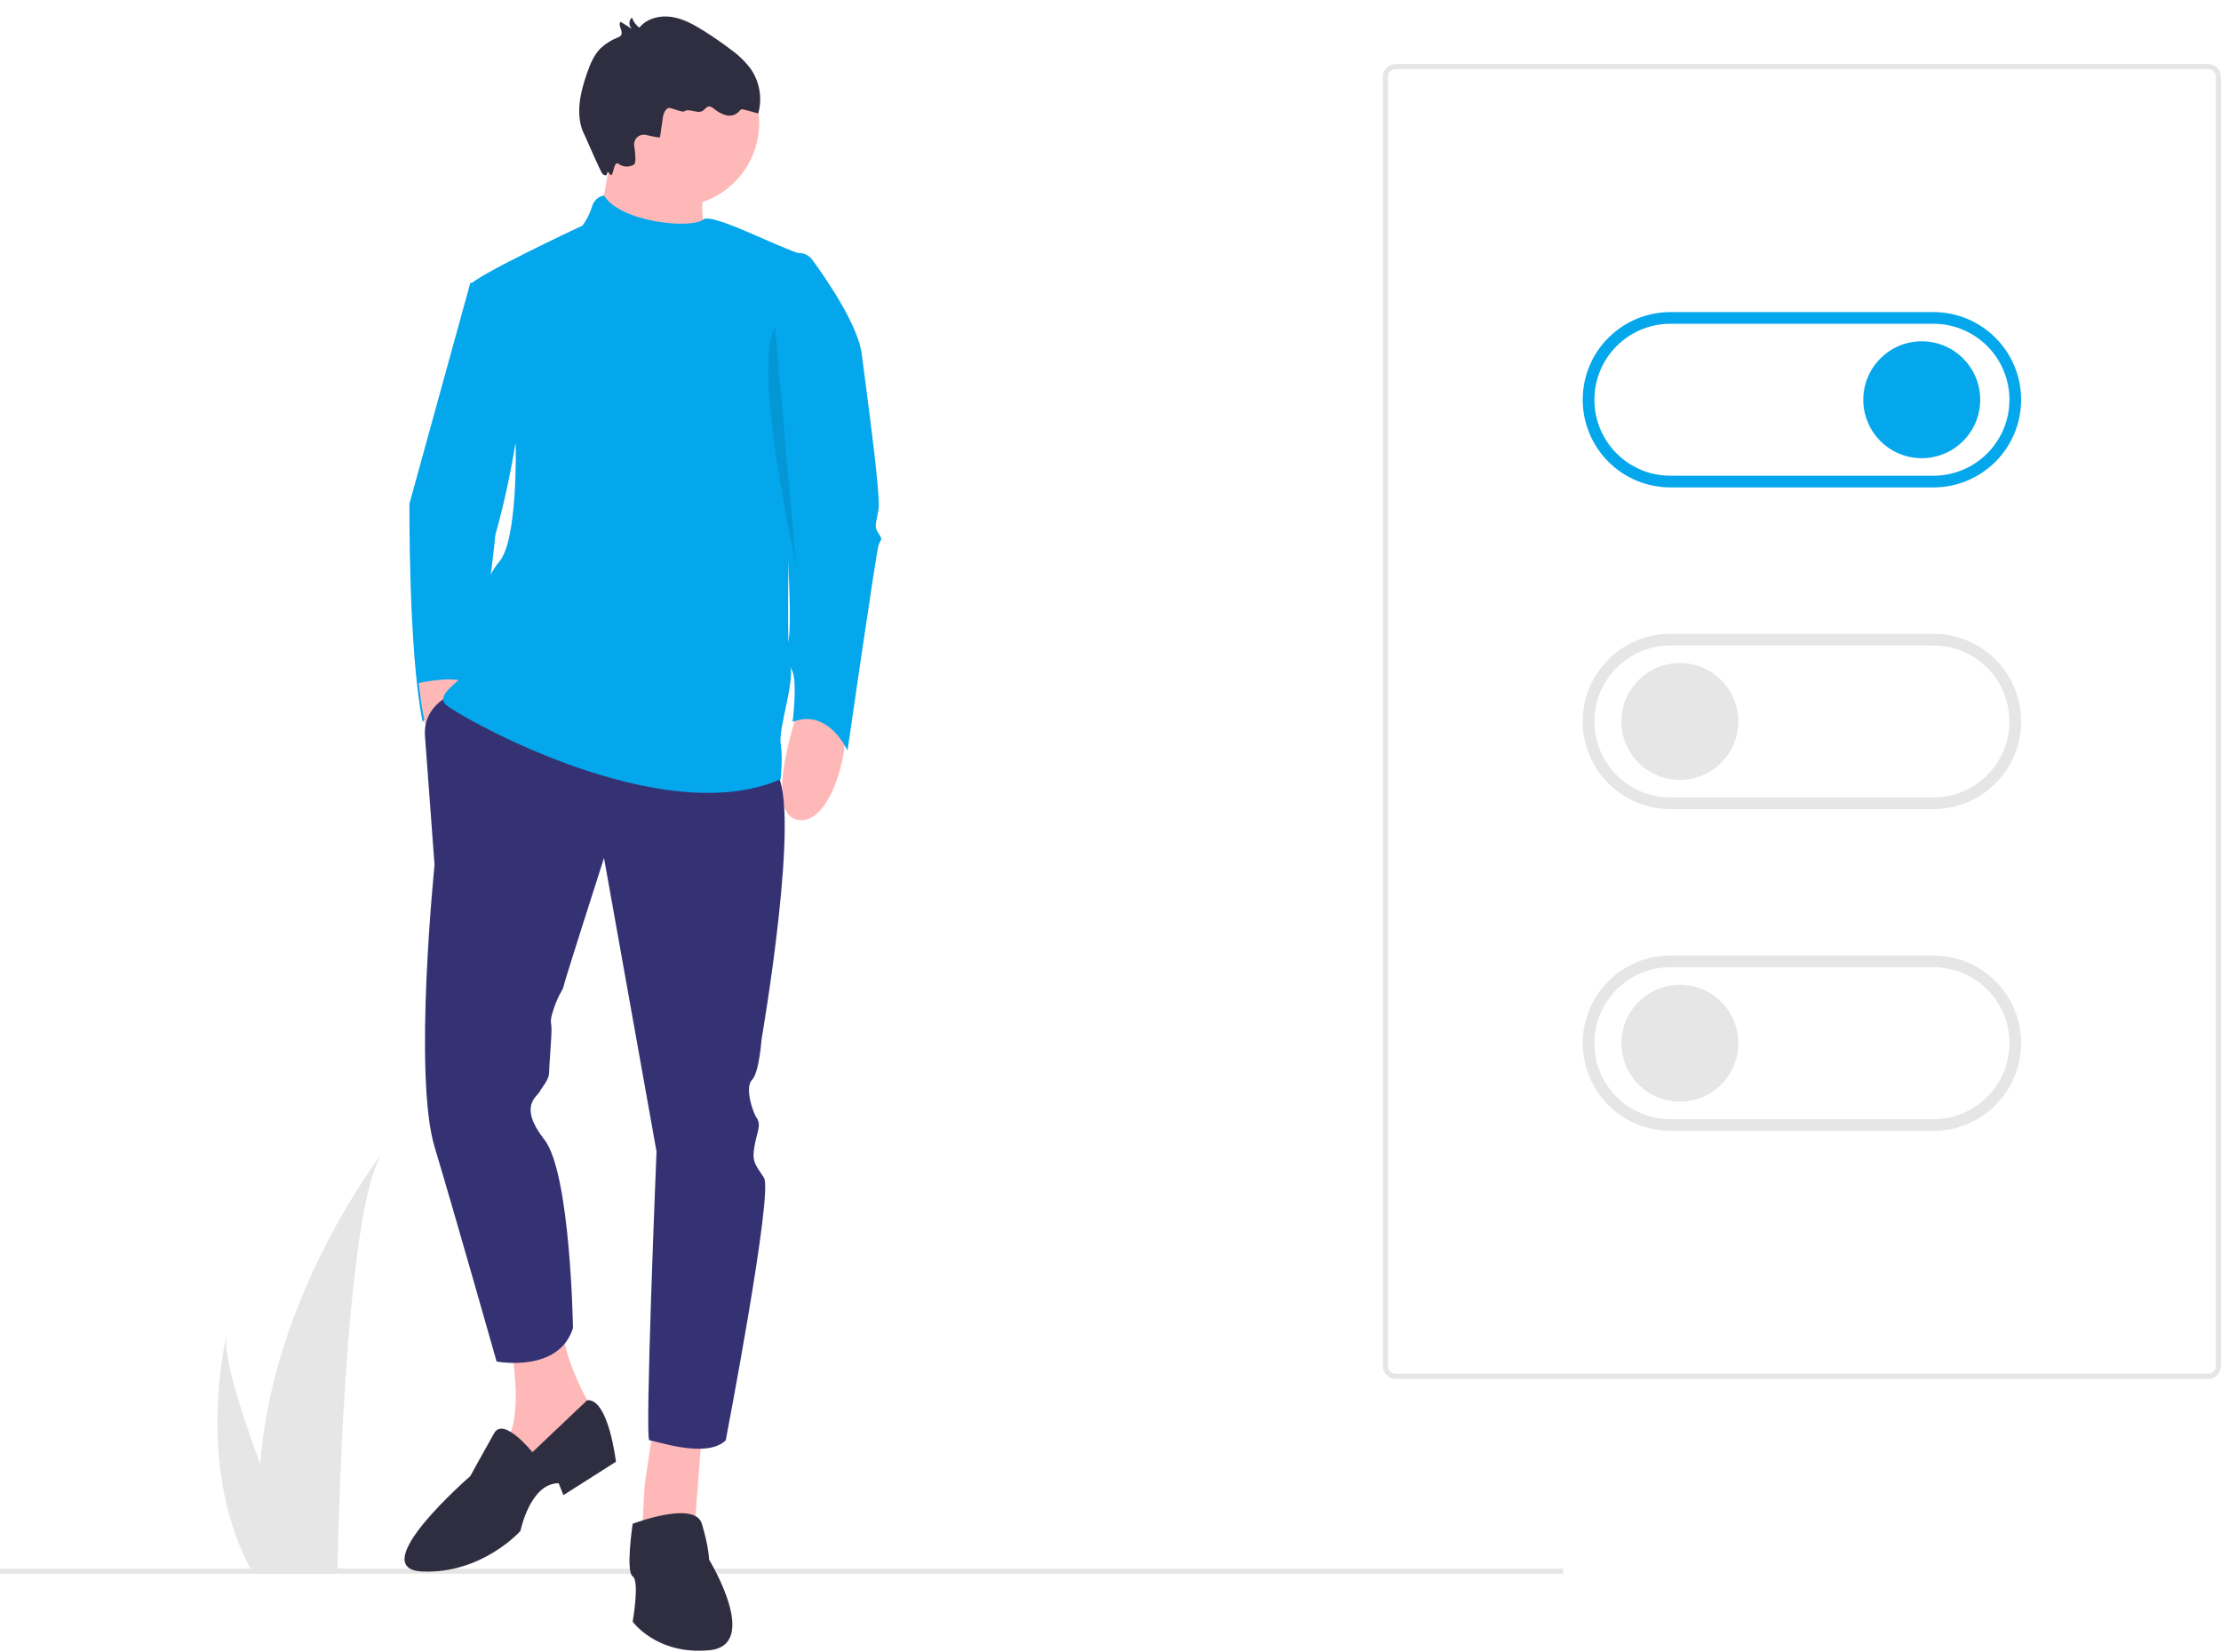 <svg width="125" height="93" viewBox="0 0 125 93" fill="none" xmlns="http://www.w3.org/2000/svg">
<g id="undraw_switches_1js3 1" clip-path="url(#clip0_554_7401)">
<path id="Vector" d="M87.972 88.307H0V88.597H87.972V88.307Z" fill="#E6E6E6"/>
<path id="Vector_2" d="M27.277 15.922H26.471L23.045 28.349C23.045 28.349 22.978 36.611 23.784 40.642C23.784 40.642 25.128 38.895 26.068 38.895C27.008 38.895 27.882 30.096 27.882 30.096C27.882 30.096 31.576 17.534 27.277 15.922Z" fill="#04A7EC"/>
<path id="Vector_3" d="M45.011 39.701C45.011 39.701 42.861 45.747 44.877 46.15C46.892 46.553 47.967 41.448 47.429 40.776C46.892 40.104 45.011 39.701 45.011 39.701Z" fill="#FEB8B8"/>
<path id="Vector_4" d="M23.565 38.452C23.565 38.452 24.17 44.84 26.167 44.355C28.163 43.869 26.982 38.788 26.211 38.406C25.441 38.023 23.565 38.452 23.565 38.452Z" fill="#FEB8B8"/>
<path id="Vector_5" d="M28.755 75.841C28.755 75.841 29.695 80.409 28.083 81.618C26.471 82.827 28.62 85.38 28.62 85.38L33.726 80.006C33.726 80.006 31.576 76.647 31.71 74.632L28.755 75.841Z" fill="#FEB8B8"/>
<path id="Vector_6" d="M36.816 80.006L36.278 83.633L36.144 86.186L39.099 85.917L39.503 80.678L36.816 80.006Z" fill="#FEB8B8"/>
<path id="Vector_7" d="M25.441 39.093C25.441 39.093 23.784 39.702 23.918 41.448C24.053 43.195 24.456 48.703 24.456 48.703C24.456 48.703 23.247 60.526 24.456 64.556C25.665 68.586 27.949 76.647 27.949 76.647C27.949 76.647 31.442 77.319 32.248 74.766C32.248 74.766 32.114 66.034 30.636 64.153C29.158 62.272 30.233 61.735 30.367 61.466C30.501 61.197 30.904 60.794 30.904 60.391C30.904 59.988 31.039 58.51 31.039 57.973C31.039 57.435 30.904 57.57 31.173 56.764C31.442 55.958 31.71 55.689 31.71 55.555C31.71 55.42 33.994 48.3 33.994 48.3L36.95 64.825C36.95 64.825 36.278 81.081 36.547 81.081C36.816 81.081 39.771 82.155 40.846 81.081C40.846 81.081 43.533 67.109 42.996 66.302C42.458 65.496 42.324 65.362 42.458 64.556C42.593 63.75 42.861 63.347 42.593 62.944C42.324 62.541 41.921 61.197 42.324 60.794C42.727 60.391 42.861 58.51 42.861 58.51C42.861 58.51 45.145 45.344 43.667 43.463C42.19 41.582 25.441 39.093 25.441 39.093Z" fill="#353274"/>
<path id="Vector_8" d="M29.964 81.752C29.964 81.752 28.352 79.737 27.814 80.677C27.277 81.618 26.471 83.096 26.471 83.096C26.471 83.096 20.425 88.335 23.784 88.469C27.143 88.604 29.292 86.185 29.292 86.185C29.292 86.185 29.83 83.499 31.442 83.499L31.71 84.17L34.666 82.289C34.666 82.289 34.25 78.722 33.047 78.826L29.964 81.752Z" fill="#2F2E41"/>
<path id="Vector_9" d="M35.607 85.783C35.607 85.783 39.1 84.439 39.503 85.783C39.906 87.126 39.906 87.798 39.906 87.798C39.906 87.798 42.861 92.634 39.906 92.903C36.95 93.172 35.607 91.291 35.607 91.291C35.607 91.291 36.01 89.007 35.607 88.738C35.204 88.47 35.607 85.783 35.607 85.783Z" fill="#2F2E41"/>
<path id="Vector_10" d="M38.025 11.623C40.622 11.623 42.727 9.518 42.727 6.921C42.727 4.324 40.622 2.219 38.025 2.219C35.428 2.219 33.323 4.324 33.323 6.921C33.323 9.518 35.428 11.623 38.025 11.623Z" fill="#FEB8B8"/>
<path id="Vector_11" d="M34.532 7.995L33.591 13.235L40.174 14.847C40.174 14.847 38.629 11.018 40.309 9.339C40.734 8.914 34.532 7.995 34.532 7.995Z" fill="#FEB8B8"/>
<path id="Vector_12" d="M33.992 11.003C33.833 11.033 33.686 11.107 33.568 11.216C33.45 11.326 33.364 11.467 33.323 11.623C33.205 12.009 33.024 12.372 32.785 12.698C32.785 12.698 26.471 15.653 26.471 16.056C26.471 16.459 29.023 25.058 29.023 25.058C29.023 25.058 29.158 30.432 28.083 31.641C27.008 32.85 25.933 37.283 26.202 37.686C26.471 38.089 24.321 39.03 25.127 39.702C25.933 40.373 37.219 46.822 43.936 43.866C43.936 43.866 44.071 42.657 43.936 41.851C43.802 41.045 44.742 38.358 44.474 37.418C44.205 36.477 44.474 26.804 44.474 26.804L45.858 15.35C45.885 15.133 45.834 14.913 45.714 14.729C45.594 14.545 45.414 14.41 45.204 14.346C43.656 13.875 40.065 11.948 39.57 12.362C38.929 12.897 34.93 12.533 33.992 11.003Z" fill="#04A7EC"/>
<path id="Vector_13" d="M44.608 14.31L44.617 14.306C44.809 14.229 45.021 14.218 45.22 14.275C45.419 14.332 45.593 14.454 45.715 14.621C46.548 15.76 48.3 18.321 48.504 19.952C48.773 22.102 49.579 27.879 49.444 28.685C49.31 29.491 49.176 29.625 49.444 30.028C49.713 30.431 49.579 30.297 49.444 30.7C49.31 31.103 47.698 42.254 47.698 42.254C47.698 42.254 46.623 39.836 44.608 40.642C44.608 40.642 44.877 38.492 44.608 37.821C44.339 37.149 44.071 36.746 44.339 36.208C44.608 35.671 44.339 30.431 44.205 29.894C44.071 29.357 44.205 26.535 44.205 26.535L42.996 21.027L44.608 14.31Z" fill="#04A7EC"/>
<path id="Vector_14" d="M37.147 7.72L37.306 6.613C37.343 6.355 37.493 6.016 37.745 6.086C37.958 6.146 38.423 6.328 38.501 6.273C38.793 6.067 39.234 6.428 39.541 6.244C39.67 6.167 39.754 6.003 39.903 5.992C40.003 5.998 40.098 6.041 40.169 6.112C40.368 6.285 40.602 6.413 40.856 6.485C40.983 6.52 41.117 6.52 41.245 6.485C41.372 6.451 41.488 6.383 41.58 6.288C41.612 6.238 41.656 6.196 41.708 6.165C41.768 6.148 41.833 6.151 41.892 6.174L42.675 6.387C42.791 5.969 42.814 5.531 42.745 5.103C42.675 4.676 42.514 4.268 42.273 3.908C41.955 3.476 41.569 3.099 41.131 2.79C40.645 2.42 40.145 2.073 39.628 1.748C39.063 1.391 38.463 1.054 37.802 0.953C37.141 0.853 36.401 1.033 35.986 1.556C35.79 1.415 35.643 1.216 35.565 0.988C35.518 1.03 35.481 1.082 35.457 1.14C35.433 1.199 35.422 1.261 35.424 1.324C35.427 1.387 35.444 1.449 35.472 1.505C35.502 1.561 35.543 1.61 35.593 1.648L34.93 1.225C34.743 1.42 35.108 1.775 34.949 1.994C34.901 2.048 34.839 2.088 34.77 2.11C34.41 2.251 34.08 2.458 33.798 2.722C33.417 3.104 33.21 3.623 33.033 4.132C32.638 5.265 32.351 6.565 32.912 7.626C32.976 7.746 33.815 9.731 33.927 9.808C34.306 10.07 34.059 9.437 34.33 9.808C34.543 10.1 34.503 8.984 34.819 9.229C34.943 9.318 35.09 9.369 35.242 9.375C35.394 9.382 35.545 9.345 35.676 9.268C35.807 9.177 35.765 8.673 35.694 8.209C35.681 8.121 35.689 8.031 35.718 7.947C35.748 7.863 35.797 7.787 35.863 7.726C35.928 7.666 36.008 7.622 36.094 7.599C36.18 7.577 36.271 7.575 36.358 7.596C36.751 7.688 37.14 7.767 37.147 7.72Z" fill="#2F2E41"/>
<path id="Vector_15" opacity="0.1" d="M43.621 18.422L44.809 31.842C44.809 31.842 42.298 20.586 43.621 18.422Z" fill="black"/>
<path id="Vector_16" d="M21.543 64.881C19.62 67.599 19.112 83.072 18.999 88.032C18.996 88.143 18.993 88.249 18.991 88.35H14.123C14.064 88.243 14.009 88.139 13.956 88.032C11.071 82.336 12.672 75.507 12.756 75.162C12.537 76.247 13.528 79.394 14.649 82.442C15.332 73.07 21.177 65.354 21.543 64.881Z" fill="#E6E6E6"/>
<path id="Vector_17" d="M108.158 25.794C109.975 25.794 111.448 24.321 111.448 22.504C111.448 20.687 109.975 19.214 108.158 19.214C106.341 19.214 104.868 20.687 104.868 22.504C104.868 24.321 106.341 25.794 108.158 25.794Z" fill="#04A7EC"/>
<path id="Vector_18" d="M108.816 27.439H94.011C92.703 27.439 91.447 26.919 90.522 25.994C89.596 25.068 89.076 23.813 89.076 22.504C89.076 21.195 89.596 19.94 90.522 19.015C91.447 18.089 92.703 17.569 94.011 17.569H108.816C110.125 17.569 111.38 18.089 112.306 19.015C113.231 19.94 113.751 21.195 113.751 22.504C113.751 23.813 113.231 25.068 112.306 25.994C111.38 26.919 110.125 27.439 108.816 27.439ZM94.011 18.227C92.877 18.227 91.789 18.678 90.987 19.48C90.185 20.282 89.734 21.37 89.734 22.504C89.734 23.639 90.185 24.727 90.987 25.529C91.789 26.331 92.877 26.781 94.011 26.781H108.816C109.951 26.781 111.038 26.331 111.84 25.529C112.643 24.727 113.093 23.639 113.093 22.504C113.093 21.37 112.643 20.282 111.84 19.48C111.038 18.678 109.951 18.227 108.816 18.227H94.011Z" fill="#04A7EC"/>
<path id="Vector_19" d="M94.544 43.906C96.362 43.906 97.835 42.433 97.835 40.616C97.835 38.799 96.362 37.326 94.544 37.326C92.728 37.326 91.255 38.799 91.255 40.616C91.255 42.433 92.728 43.906 94.544 43.906Z" fill="#E6E6E6"/>
<path id="Vector_20" d="M108.816 45.55H94.011C92.703 45.55 91.447 45.03 90.522 44.104C89.596 43.179 89.076 41.923 89.076 40.615C89.076 39.306 89.596 38.051 90.522 37.125C91.447 36.2 92.703 35.68 94.011 35.68H108.816C110.125 35.68 111.38 36.2 112.306 37.125C113.231 38.051 113.751 39.306 113.751 40.615C113.751 41.923 113.231 43.179 112.306 44.104C111.38 45.03 110.125 45.55 108.816 45.55ZM94.011 36.338C92.877 36.338 91.789 36.788 90.987 37.59C90.185 38.392 89.734 39.48 89.734 40.615C89.734 41.749 90.185 42.837 90.987 43.639C91.789 44.441 92.877 44.892 94.011 44.892H108.816C109.951 44.892 111.038 44.441 111.84 43.639C112.643 42.837 113.093 41.749 113.093 40.615C113.093 39.48 112.643 38.392 111.84 37.59C111.038 36.788 109.951 36.338 108.816 36.338H94.011Z" fill="#E6E6E6"/>
<path id="Vector_21" d="M94.544 62.017C96.362 62.017 97.835 60.544 97.835 58.727C97.835 56.91 96.362 55.437 94.544 55.437C92.728 55.437 91.255 56.91 91.255 58.727C91.255 60.544 92.728 62.017 94.544 62.017Z" fill="#E6E6E6"/>
<path id="Vector_22" d="M108.816 63.662H94.011C92.703 63.662 91.447 63.142 90.522 62.217C89.596 61.291 89.076 60.036 89.076 58.727C89.076 57.418 89.596 56.163 90.522 55.237C91.447 54.312 92.703 53.792 94.011 53.792H108.816C110.125 53.792 111.38 54.312 112.306 55.237C113.231 56.163 113.751 57.418 113.751 58.727C113.751 60.036 113.231 61.291 112.306 62.217C111.38 63.142 110.125 63.662 108.816 63.662ZM94.011 54.45C92.877 54.45 91.789 54.901 90.987 55.703C90.185 56.505 89.734 57.593 89.734 58.727C89.734 59.861 90.185 60.949 90.987 61.751C91.789 62.553 92.877 63.004 94.011 63.004H108.816C109.378 63.004 109.934 62.893 110.453 62.678C110.972 62.463 111.443 62.148 111.84 61.751C112.238 61.354 112.553 60.883 112.768 60.364C112.983 59.845 113.093 59.289 113.093 58.727C113.093 58.165 112.983 57.609 112.768 57.09C112.553 56.571 112.238 56.1 111.84 55.703C111.443 55.306 110.972 54.99 110.453 54.776C109.934 54.561 109.378 54.45 108.816 54.45H94.011Z" fill="#E6E6E6"/>
<path id="Vector_23" d="M124.274 77.625H78.553C78.361 77.625 78.176 77.549 78.04 77.413C77.904 77.276 77.828 77.092 77.828 76.9V4.33C77.828 4.138 77.904 3.953 78.04 3.817C78.176 3.681 78.361 3.605 78.553 3.604H124.274C124.467 3.605 124.651 3.681 124.787 3.817C124.923 3.953 125 4.138 125 4.33V76.9C125 77.092 124.923 77.276 124.787 77.413C124.651 77.549 124.467 77.625 124.274 77.625ZM78.553 3.895C78.438 3.895 78.327 3.941 78.246 4.022C78.164 4.104 78.118 4.215 78.118 4.33V76.9C78.118 77.015 78.164 77.126 78.246 77.207C78.327 77.289 78.438 77.335 78.553 77.335H124.274C124.39 77.335 124.5 77.289 124.582 77.207C124.664 77.126 124.71 77.015 124.71 76.9V4.33C124.71 4.215 124.664 4.104 124.582 4.022C124.5 3.941 124.39 3.895 124.274 3.895H78.553Z" fill="#E6E6E6"/>
</g>
<defs>
<clipPath id="clip0_554_7401">
<rect width="125" height="92.002" fill="white" transform="translate(0 0.927)"/>
</clipPath>
</defs>
</svg>
